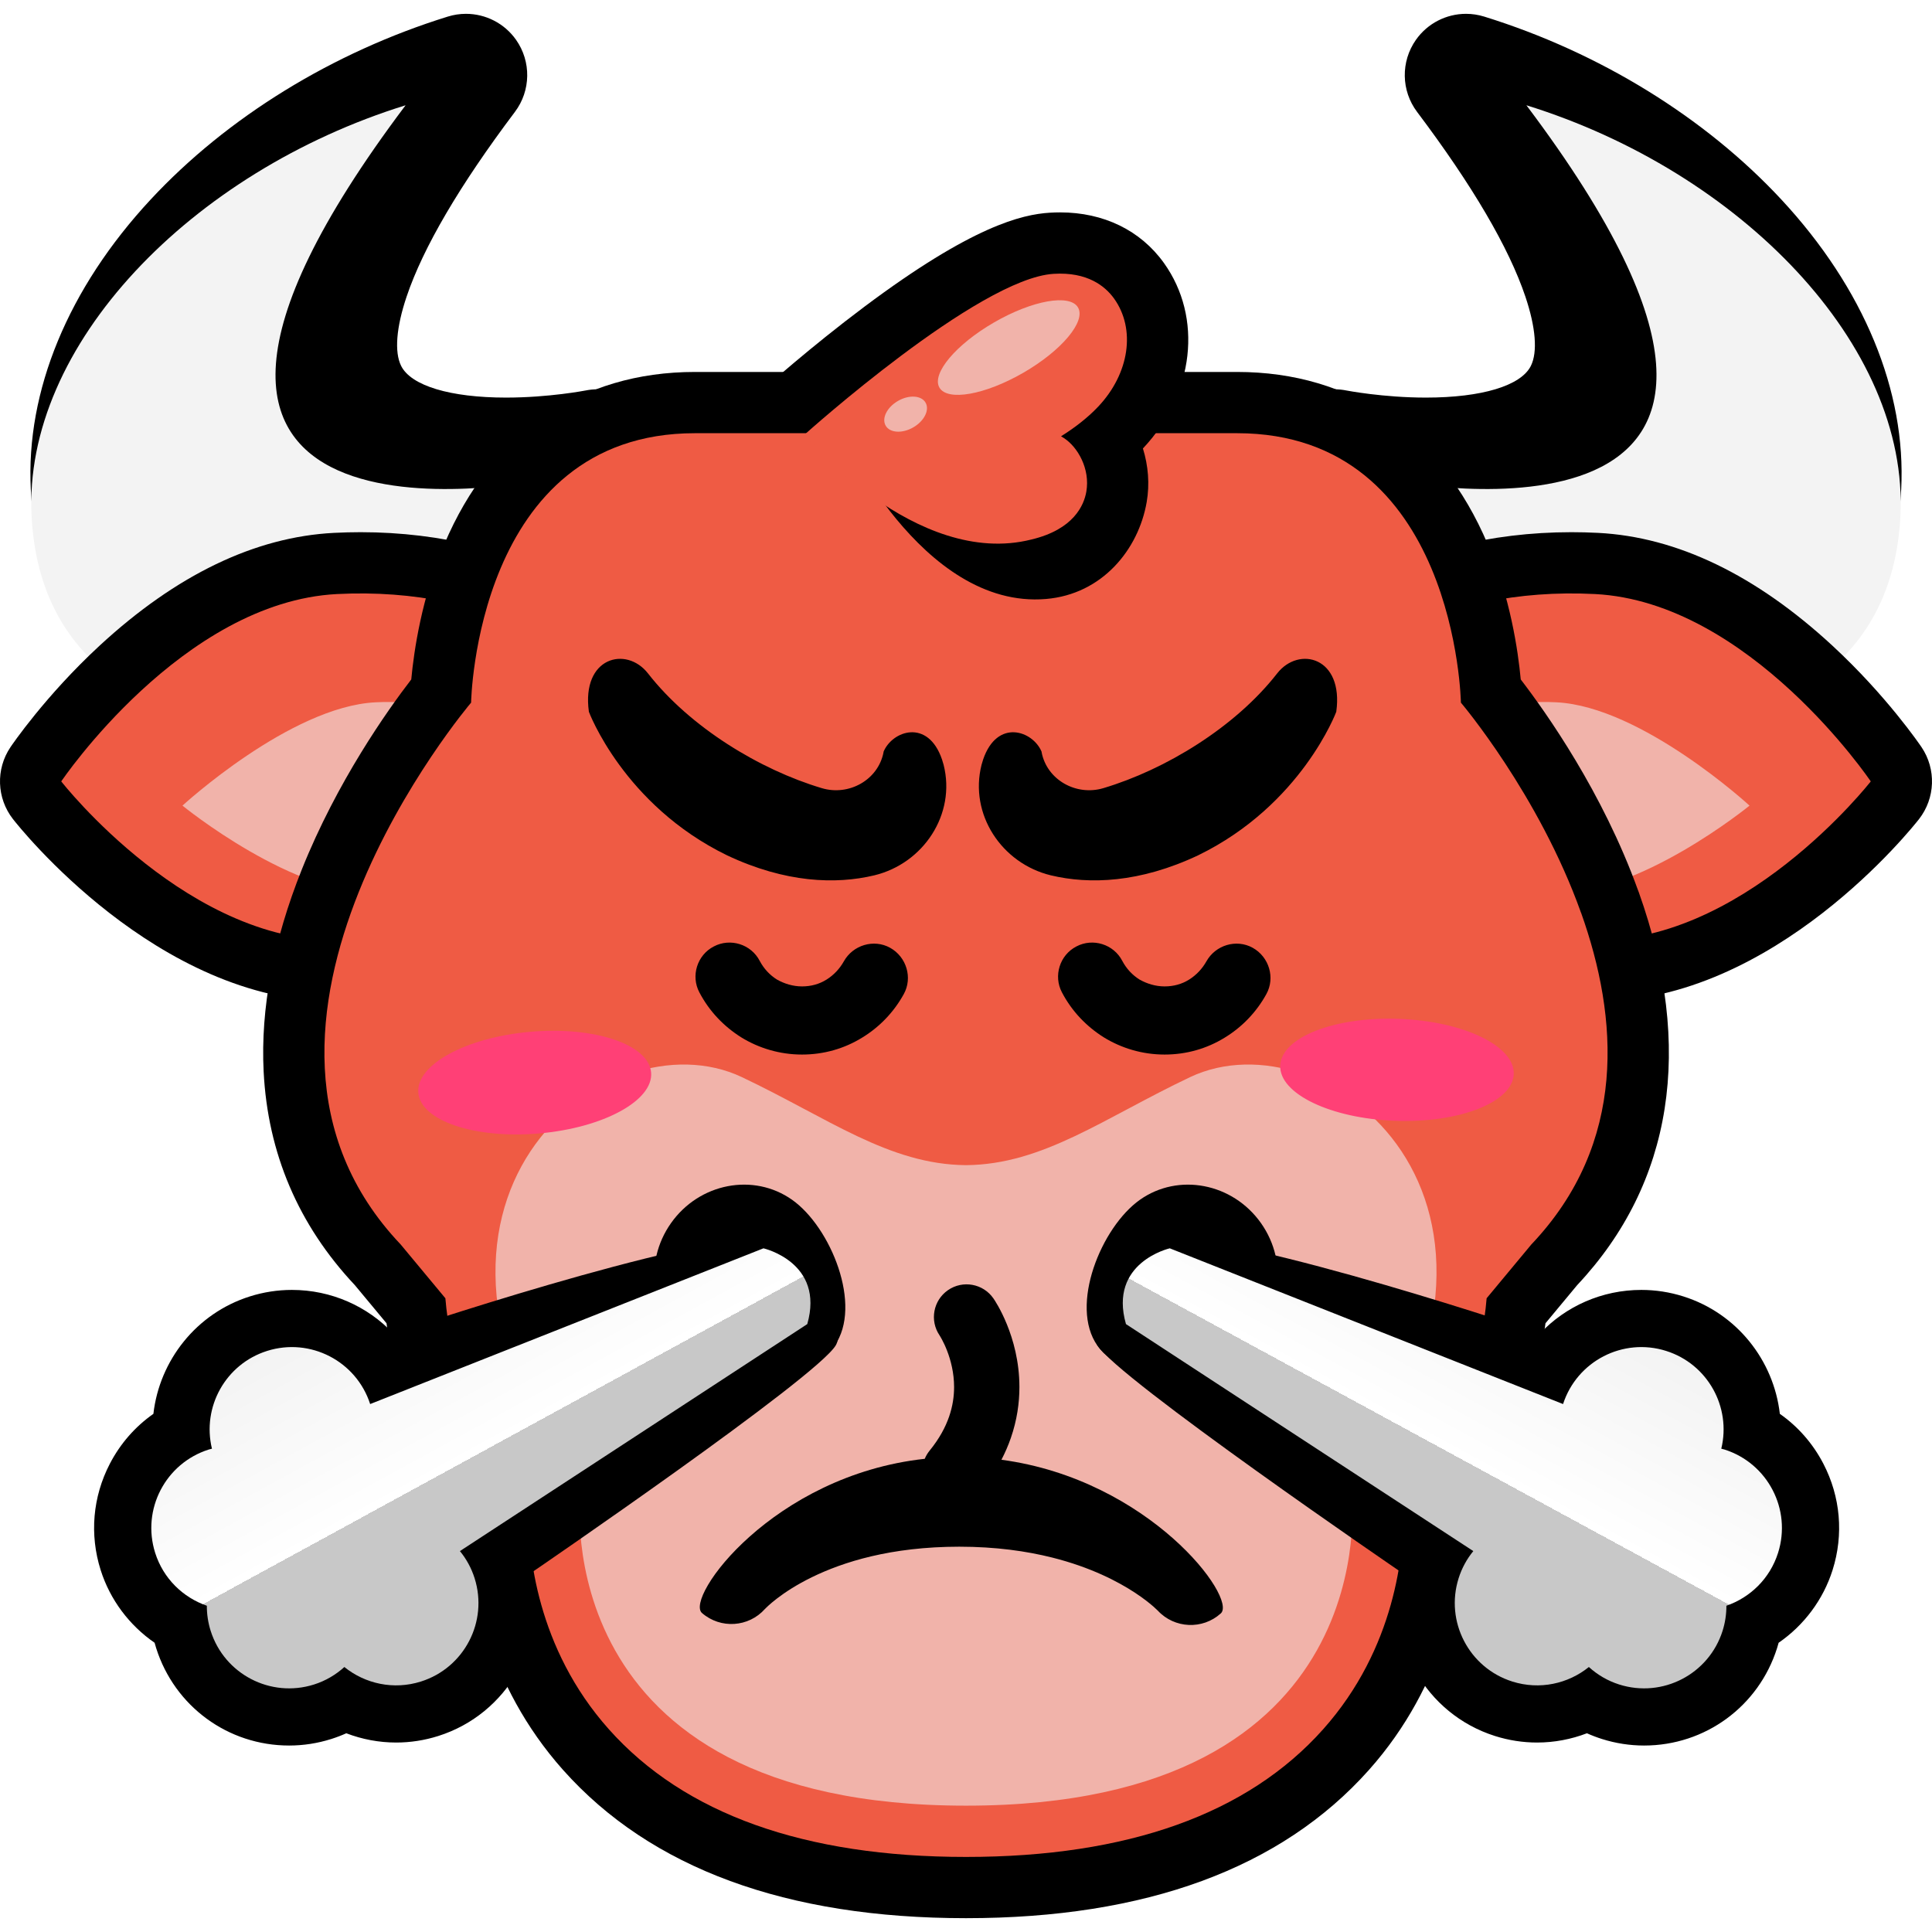 <svg width="512" height="512" viewBox="0 0 512 512" fill="none" xmlns="http://www.w3.org/2000/svg">
<g clip-path="url(#clip0_1101_248)">
<path d="M472.086 52.888C451.83 31.09 423.856 13.867 393.318 4.393C391.732 3.902 390.111 3.664 388.511 3.664C383.326 3.664 378.332 6.155 375.236 10.555C371.183 16.315 371.307 24.031 375.543 29.657C390.208 49.135 399.862 65.599 404.239 78.593C407.001 86.788 407.516 93.315 405.691 96.973C403.07 102.228 392.673 105.366 377.883 105.366C366.557 105.366 356.89 103.498 356.796 103.479C355.736 103.267 354.671 103.164 353.615 103.164C348.756 103.164 344.084 105.35 340.968 109.223C326.692 126.972 325.482 143.387 326.983 154.032C330.561 179.417 351.607 194.893 353.996 196.573C355.764 197.816 357.76 198.695 359.872 199.157C360.703 199.339 380.504 203.607 404.834 203.607C429.494 203.607 450.101 199.287 466.082 190.766C489.336 178.368 502.391 157.245 503.834 129.681C505.195 103.657 493.922 76.384 472.086 52.888Z" fill="black"/>
<path d="M158.386 103.164C157.329 103.164 156.266 103.267 155.205 103.479C155.136 103.493 145.461 105.366 134.118 105.366C119.326 105.366 108.931 102.228 106.309 96.973C104.483 93.315 104.999 86.787 107.76 78.593C112.136 65.6 121.792 49.135 136.456 29.657C140.692 24.031 140.816 16.315 136.763 10.555C133.668 6.155 128.673 3.664 123.489 3.664C121.888 3.664 120.269 3.901 118.682 4.393C88.144 13.867 60.17 31.09 39.914 52.888C18.079 76.384 6.805 103.657 8.168 129.681C9.61 157.245 22.665 178.367 45.919 190.766C61.9 199.287 82.507 203.607 107.167 203.607C131.496 203.607 151.298 199.339 152.129 199.157C154.24 198.695 156.237 197.816 158.004 196.573C160.394 194.892 181.44 179.417 185.017 154.032C186.518 143.388 185.309 126.973 171.032 109.223C167.917 105.35 163.245 103.164 158.386 103.164Z" fill="black"/>
<g filter="url(#filter0_i_1101_248)">
<path d="M353.615 119.395C353.615 119.395 482.873 145.232 388.51 19.895C445.147 37.465 490.001 83.455 487.625 128.832C483.399 209.546 363.339 183.301 363.339 183.301C363.339 183.301 324.31 155.827 353.615 119.395Z" fill="#F3F3F3"/>
</g>
<g filter="url(#filter1_i_1101_248)">
<path d="M158.385 119.395C158.385 119.395 29.128 145.232 123.49 19.895C66.854 37.465 22 83.455 24.376 128.832C28.602 209.546 148.662 183.301 148.662 183.301C148.662 183.301 187.691 155.827 158.385 119.395Z" fill="#F3F3F3"/>
</g>
<path d="M509.226 198.004C508.855 197.455 499.987 184.398 485.621 171.12C465.31 152.347 444.408 142.286 423.498 141.218C421.147 141.097 418.765 141.036 416.425 141.036C394.981 141.036 374.709 146.164 359.342 155.476C341.51 166.282 331.444 181.758 330.999 199.053C330.539 217.017 340.494 233.842 359.03 246.432C375.258 257.454 396.732 264.166 419.495 265.331C420.71 265.394 421.945 265.425 423.168 265.425C470.309 265.425 507.029 219.035 508.569 217.06C512.888 211.52 513.154 203.828 509.226 198.004Z" fill="black"/>
<path d="M152.657 155.477C137.289 146.165 117.017 141.036 95.575 141.036C93.234 141.036 90.852 141.098 88.496 141.218C67.592 142.286 46.69 152.347 26.379 171.12C12.011 184.398 3.144 197.454 2.774 198.004C-1.155 203.829 -0.889 211.52 3.432 217.06C4.972 219.035 41.696 265.424 88.833 265.424C90.055 265.424 91.29 265.393 92.505 265.33C115.269 264.165 136.743 257.453 152.971 246.431C171.507 233.841 181.462 217.016 181.002 199.054C180.556 181.758 170.491 166.283 152.657 155.477Z" fill="black"/>
<path d="M422.67 157.427C463.696 159.523 495.771 207.079 495.771 207.079C495.771 207.079 461.348 251.217 420.323 249.123C379.306 247.022 346.576 224.795 347.223 199.471C347.876 174.143 381.661 155.319 422.67 157.427Z" fill="#EF5B44"/>
<path d="M412.515 186.12C435.137 187.275 463.643 213.498 463.643 213.498C463.643 213.498 433.842 237.837 411.221 236.682C388.605 235.524 370.557 223.268 370.914 209.303C371.273 195.336 389.902 184.957 412.515 186.12Z" fill="#F1B3AA"/>
<path d="M89.331 157.427C48.305 159.523 16.23 207.079 16.23 207.079C16.23 207.079 50.653 251.217 91.677 249.123C132.694 247.022 165.425 224.795 164.776 199.471C164.125 174.143 130.34 155.319 89.331 157.427Z" fill="#EF5B44"/>
<path d="M99.484 186.12C76.863 187.275 48.357 213.498 48.357 213.498C48.357 213.498 78.158 237.837 100.779 236.682C123.396 235.524 141.444 223.268 141.086 209.303C140.727 195.336 122.098 184.957 99.484 186.12Z" fill="#F1B3AA"/>
<path d="M434.303 236.476C434.225 236.256 434.143 236.04 434.055 235.824C424.716 209.974 409.767 188.848 403.013 180.06C402.3 172.396 400.229 158.316 394.234 144.17C381.772 114.766 358.192 98.571 327.839 98.571H184.163C153.809 98.571 130.229 114.766 117.767 144.17C111.773 158.314 109.702 172.393 108.989 180.058C102.703 188.231 89.326 207.071 79.981 230.433C72.437 249.291 69.034 267.294 69.866 283.937C70.949 305.602 79.076 324.65 94.025 340.562L102.427 350.673C102.474 351.02 102.524 351.366 102.573 351.71C105.16 369.353 112.329 387.366 123.901 405.317C124.582 419.607 128.847 446.204 149.245 469.084C172.469 495.13 208.388 508.337 256.001 508.337C303.614 508.337 339.532 495.13 362.755 469.084C383.155 446.205 387.419 419.607 388.1 405.317C399.671 387.366 406.84 369.353 409.426 351.71C409.476 351.367 409.525 351.021 409.572 350.675L417.976 340.562C443.321 313.582 448.967 277.606 434.303 236.476Z" fill="black"/>
<path d="M419.016 241.927L419.008 241.946C407.814 210.533 387.155 186.205 387.155 186.205C387.155 186.205 385.953 114.802 327.838 114.802H184.163C126.049 114.802 124.845 186.205 124.845 186.205C124.845 186.205 51.615 272.357 106.179 329.792L118.031 344.054C118.179 345.813 118.372 347.58 118.633 349.356C121.057 365.896 128.247 383 140.022 400.257C139.951 411.325 142.14 436.723 161.361 458.281C181.373 480.726 213.215 492.107 256.001 492.107C298.789 492.107 330.63 480.726 350.642 458.281C369.865 436.723 372.052 411.325 371.981 400.257C383.755 383 390.943 365.898 393.368 349.357C393.628 347.579 393.829 345.812 393.973 344.053L405.824 329.792C431.4 302.867 428.895 269.637 419.016 241.927Z" fill="#EF5B44"/>
<path d="M315.376 285.456C292.518 296.301 276.443 308.611 256 308.779C235.558 308.612 219.482 296.302 196.624 285.456C160.787 268.452 97.291 317.935 153.792 396.229C153.792 396.229 144.332 478.519 256 478.519C367.668 478.519 358.207 396.229 358.207 396.229C414.709 317.935 351.213 268.452 315.376 285.456Z" fill="#F1B3AA"/>
<path d="M334.176 324.138C341.684 334.768 339.492 349.236 329.277 356.451C319.064 363.668 298.345 367.251 290.836 356.622C283.326 345.994 291.869 325.175 302.084 317.961C312.299 310.744 326.667 313.509 334.176 324.138Z" fill="black"/>
<path d="M177.824 324.138C170.315 334.768 172.508 349.236 182.723 356.451C192.938 363.668 213.656 367.251 221.165 356.622C228.676 345.994 220.132 325.175 209.918 317.961C199.701 310.744 185.333 313.509 177.824 324.138Z" fill="black"/>
<path d="M370.705 270.004C387.798 270.621 401.43 277.174 401.161 284.636C400.889 292.095 386.819 297.643 369.727 297.025C352.638 296.407 339.002 289.856 339.272 282.394C339.544 274.93 353.62 269.383 370.705 270.004Z" fill="#FF4076"/>
<path d="M172.551 284.209C173.203 291.648 159.919 298.885 142.882 300.372C125.846 301.859 111.51 297.034 110.859 289.599C110.21 282.162 123.494 274.926 140.528 273.436C157.565 271.947 171.902 276.769 172.551 284.209Z" fill="#FF4076"/>
<path d="M308.441 69.677C302.235 61.035 292.467 56.284 280.929 56.284H280.928C280.04 56.284 279.13 56.312 278.225 56.368C270.788 56.827 257.605 59.908 229.074 81.283C214.688 92.06 202.996 102.54 202.506 102.98C199.186 105.965 197.135 114.489 197.135 114.489L222.78 114.347C222.78 114.347 244.056 161.528 277.197 158.737C292.097 157.482 301.71 145.643 303.885 133.048C304.706 128.303 304.305 123.41 302.886 118.849C316.525 104.36 318.807 84.152 308.441 69.677Z" fill="black"/>
<path d="M213.353 115.054C213.353 115.054 259.269 73.799 279.221 72.568C288.181 72.017 292.876 75.828 295.246 79.127C301.039 87.218 299.317 98.984 291.051 107.745C288.087 110.879 284.572 113.505 281.183 115.622L281.946 116.088C285.608 118.463 288.936 124.249 287.89 130.288C287.27 133.881 284.555 140.305 273.329 142.976C242.883 150.667 212.892 115.414 213.353 115.054Z" fill="#EF5B44"/>
<path d="M285.694 81.501C287.824 85.191 281.326 92.93 271.181 98.788C261.035 104.646 251.083 106.403 248.954 102.713C246.823 99.023 253.322 91.284 263.467 85.427C273.612 79.57 283.564 77.811 285.694 81.501Z" fill="#F1B3AA"/>
<path d="M245.285 106.702C246.402 108.639 244.943 111.575 242.023 113.261C239.104 114.946 235.831 114.743 234.713 112.806C233.596 110.869 235.055 107.934 237.976 106.248C240.894 104.562 244.166 104.766 245.285 106.702Z" fill="#F1B3AA"/>
<path d="M29.117 387.896C31.897 382.545 35.851 378.048 40.651 374.683C42.264 360.57 51.988 348.064 66.208 343.567C69.829 342.421 73.579 341.841 77.356 341.841C87.779 341.841 97.385 346.165 104.202 353.379C104.202 353.379 180.5 327.5 206 327.5C207.756 329.373 214.821 333.992 218 338C221.555 342.482 223.554 352.949 221.5 356.5C216.584 365 141.025 416.64 141.025 416.64C145.246 435.183 134.57 454.231 116.123 460.065C112.503 461.21 108.754 461.79 104.981 461.79C100.452 461.79 95.971 460.943 91.773 459.334C90.477 459.917 89.142 460.425 87.773 460.858C84.151 462.004 80.401 462.584 76.622 462.584C60.431 462.584 46.27 452.206 41.385 436.76C41.237 436.292 41.099 435.822 40.97 435.349C34.269 430.726 29.166 423.957 26.675 416.08C23.698 406.668 24.565 396.658 29.117 387.896Z" fill="black"/>
<path d="M483.21 387.896C480.43 382.545 476.476 378.048 471.676 374.683C470.063 360.57 460.339 348.064 446.119 343.567C442.498 342.421 438.748 341.841 434.971 341.841C424.548 341.841 414.942 346.165 408.125 353.379C408.125 353.379 331.827 327.5 306.327 327.5C304.571 329.373 297.506 333.992 294.327 338C290.771 342.482 288.773 352.949 290.827 356.5C295.743 365 371.302 416.64 371.302 416.64C367.081 435.183 377.757 454.231 396.204 460.065C399.824 461.21 403.573 461.79 407.346 461.79C411.875 461.79 416.356 460.943 420.554 459.334C421.85 459.917 423.184 460.425 424.554 460.858C428.176 462.004 431.926 462.584 435.705 462.584C451.896 462.584 466.056 452.206 470.942 436.76C471.09 436.292 471.228 435.822 471.357 435.349C478.058 430.726 483.161 423.957 485.652 416.08C488.628 406.668 487.762 396.658 483.21 387.896Z" fill="black"/>
<path d="M55.34 384.136C55.615 384.05 55.893 383.996 56.169 383.92C53.495 372.874 59.775 361.49 70.775 358.011C82.213 354.394 94.408 360.694 98.098 372.089L202.323 330.818C202.323 330.818 218.611 334.537 213.935 350.899L121.884 411.054C123.579 413.124 124.921 415.539 125.776 418.245C129.409 429.733 123.041 441.99 111.554 445.622C104.307 447.914 96.759 446.22 91.258 441.776C89.003 443.821 86.298 445.438 83.205 446.415C71.718 450.048 59.46 443.681 55.828 432.193C55.129 429.981 54.808 427.741 54.815 425.538C48.516 423.36 43.282 418.357 41.118 411.514C37.486 400.027 43.853 387.77 55.34 384.136Z" fill="url(#paint0_linear_1101_248)"/>
<path d="M456.987 384.136C456.712 384.05 456.434 383.996 456.158 383.92C458.832 372.874 452.552 361.49 441.552 358.011C430.114 354.394 417.919 360.694 414.229 372.089L310.004 330.818C310.004 330.818 293.716 334.537 298.392 350.899L390.443 411.054C388.748 413.124 387.406 415.539 386.551 418.245C382.918 429.733 389.286 441.99 400.773 445.622C408.02 447.914 415.568 446.22 421.069 441.776C423.324 443.821 426.029 445.438 429.122 446.415C440.609 450.048 452.867 443.681 456.499 432.193C457.198 429.981 457.519 427.741 457.512 425.538C463.811 423.36 469.045 418.357 471.209 411.514C474.841 400.027 468.474 387.77 456.987 384.136Z" fill="url(#paint1_linear_1101_248)"/>
<path d="M292.493 274.891C297.189 277.781 302.727 279.467 308.625 279.467C314.404 279.467 319.822 277.901 324.518 275.012C329.093 272.243 332.945 268.271 335.592 263.455C338.001 259.121 336.315 253.583 331.981 251.174C327.647 248.767 322.109 250.452 319.701 254.786C318.618 256.713 317.053 258.398 315.126 259.602C313.2 260.805 311.033 261.408 308.624 261.408C306.217 261.408 303.929 260.685 302.003 259.602C300.077 258.398 298.512 256.712 297.428 254.665C295.141 250.211 289.603 248.524 285.269 250.812C280.815 253.099 279.129 258.637 281.416 262.971C284.065 268.031 287.919 272.003 292.493 274.891Z" fill="black"/>
<path d="M196.408 274.891C201.101 277.781 206.641 279.467 212.538 279.467C218.317 279.467 223.735 277.901 228.43 275.012C233.005 272.243 236.857 268.271 239.506 263.455C241.914 259.121 240.228 253.583 235.894 251.174C231.559 248.767 226.021 250.452 223.614 254.786C222.531 256.713 220.965 258.398 219.039 259.602C217.112 260.805 214.946 261.408 212.538 261.408C210.131 261.408 207.845 260.685 205.917 259.602C203.991 258.398 202.427 256.712 201.343 254.665C199.055 250.211 193.518 248.524 189.183 250.812C184.728 253.099 183.042 258.637 185.331 262.971C187.981 268.031 191.832 272.003 196.408 274.891Z" fill="black"/>
<path d="M338.48 178.437C327.286 192.79 308.771 203.985 292.409 208.865C285.233 211.018 277.482 206.712 276.048 199.393V199.249C273.751 193.652 264.279 190.35 260.547 201.258C260.403 201.689 260.26 202.263 260.117 202.694C256.816 215.755 265.427 228.816 278.489 231.974C288.679 234.414 302.027 233.983 317.527 226.663C344.941 213.315 354.126 188.629 354.126 188.629C356.135 174.132 344.222 171.117 338.48 178.437Z" fill="black"/>
<path d="M171.705 178.437C182.901 192.79 201.415 203.985 217.776 208.865C224.952 211.018 232.703 206.712 234.139 199.393V199.249C236.436 193.652 245.908 190.35 249.64 201.258C249.784 201.689 249.928 202.263 250.071 202.694C253.372 215.755 244.76 228.816 231.699 231.974C221.508 234.414 208.161 233.983 192.659 226.663C165.246 213.315 156.061 188.629 156.061 188.629C154.052 174.132 165.964 171.117 171.705 178.437Z" fill="black"/>
<path d="M265.394 386.851C266.389 384.929 267.217 383.007 267.875 381.102C269.519 376.368 270.158 371.769 270.156 367.589C270.15 360.734 268.487 355.028 266.843 350.978C265.19 346.923 263.534 344.486 263.267 344.095C260.546 340.164 255.153 339.184 251.223 341.905C247.314 344.612 246.326 349.96 248.993 353.884L248.99 353.886C249.02 353.927 250.038 355.493 250.996 357.978C251.961 360.47 252.847 363.846 252.844 367.589C252.842 370.034 252.482 372.642 251.517 375.434C250.547 378.224 248.968 381.222 246.355 384.435C245.808 385.107 245.382 385.836 245.067 386.598C204.759 391.019 181.411 423.454 186.035 427.467C190.963 431.744 198.402 431.248 202.726 426.386L202.73 426.39C202.976 426.129 206.897 422.017 215.15 417.98C223.421 413.947 236.023 409.903 254.209 409.89C263.887 409.891 272.047 411.065 278.858 412.773C289.067 415.339 296.261 419.115 300.822 422.114C303.099 423.614 304.713 424.918 305.686 425.773C306.173 426.2 306.501 426.515 306.671 426.683L306.81 426.823L306.814 426.819C311.235 431.596 318.684 431.944 323.526 427.568C327.992 423.533 304.607 392.112 265.394 386.851Z" fill="black"/>
</g>
<defs>
<filter id="filter0_i_1101_248" x="342.708" y="19.895" width="145.007" height="167.481" filterUnits="userSpaceOnUse" color-interpolation-filters="sRGB">
<feFlood flood-opacity="0" result="BackgroundImageFix"/>
<feBlend mode="normal" in="SourceGraphic" in2="BackgroundImageFix" result="shape"/>
<feColorMatrix in="SourceAlpha" type="matrix" values="0 0 0 0 0 0 0 0 0 0 0 0 0 0 0 0 0 0 127 0" result="hardAlpha"/>
<feOffset dx="16" dy="8"/>
<feComposite in2="hardAlpha" operator="arithmetic" k2="-1" k3="1"/>
<feColorMatrix type="matrix" values="0 0 0 0 0.784 0 0 0 0 0.784 0 0 0 0 0.784 0 0 0 1 0"/>
<feBlend mode="normal" in2="shape" result="effect1_innerShadow_1101_248"/>
</filter>
<filter id="filter1_i_1101_248" x="24.285" y="19.895" width="145.007" height="167.481" filterUnits="userSpaceOnUse" color-interpolation-filters="sRGB">
<feFlood flood-opacity="0" result="BackgroundImageFix"/>
<feBlend mode="normal" in="SourceGraphic" in2="BackgroundImageFix" result="shape"/>
<feColorMatrix in="SourceAlpha" type="matrix" values="0 0 0 0 0 0 0 0 0 0 0 0 0 0 0 0 0 0 127 0" result="hardAlpha"/>
<feOffset dx="-16" dy="8"/>
<feComposite in2="hardAlpha" operator="arithmetic" k2="-1" k3="1"/>
<feColorMatrix type="matrix" values="0 0 0 0 0.784 0 0 0 0 0.784 0 0 0 0 0.784 0 0 0 1 0"/>
<feBlend mode="normal" in2="shape" result="effect1_innerShadow_1101_248"/>
</filter>
<linearGradient id="paint0_linear_1101_248" x1="71" y1="357" x2="118.5" y2="444" gradientUnits="userSpaceOnUse">
<stop stop-color="#F3F3F3"/>
<stop offset="0.52" stop-color="white"/>
<stop offset="0.52" stop-color="#C8C8C8"/>
</linearGradient>
<linearGradient id="paint1_linear_1101_248" x1="446.5" y1="360.5" x2="399.5" y2="447" gradientUnits="userSpaceOnUse">
<stop stop-color="#F3F3F3"/>
<stop offset="0.521" stop-color="white"/>
<stop offset="0.521" stop-color="#C8C8C8"/>
</linearGradient>
<clipPath id="clip0_1101_248">
<rect width="512" height="512" fill="white"/>
</clipPath>
</defs>
</svg>

